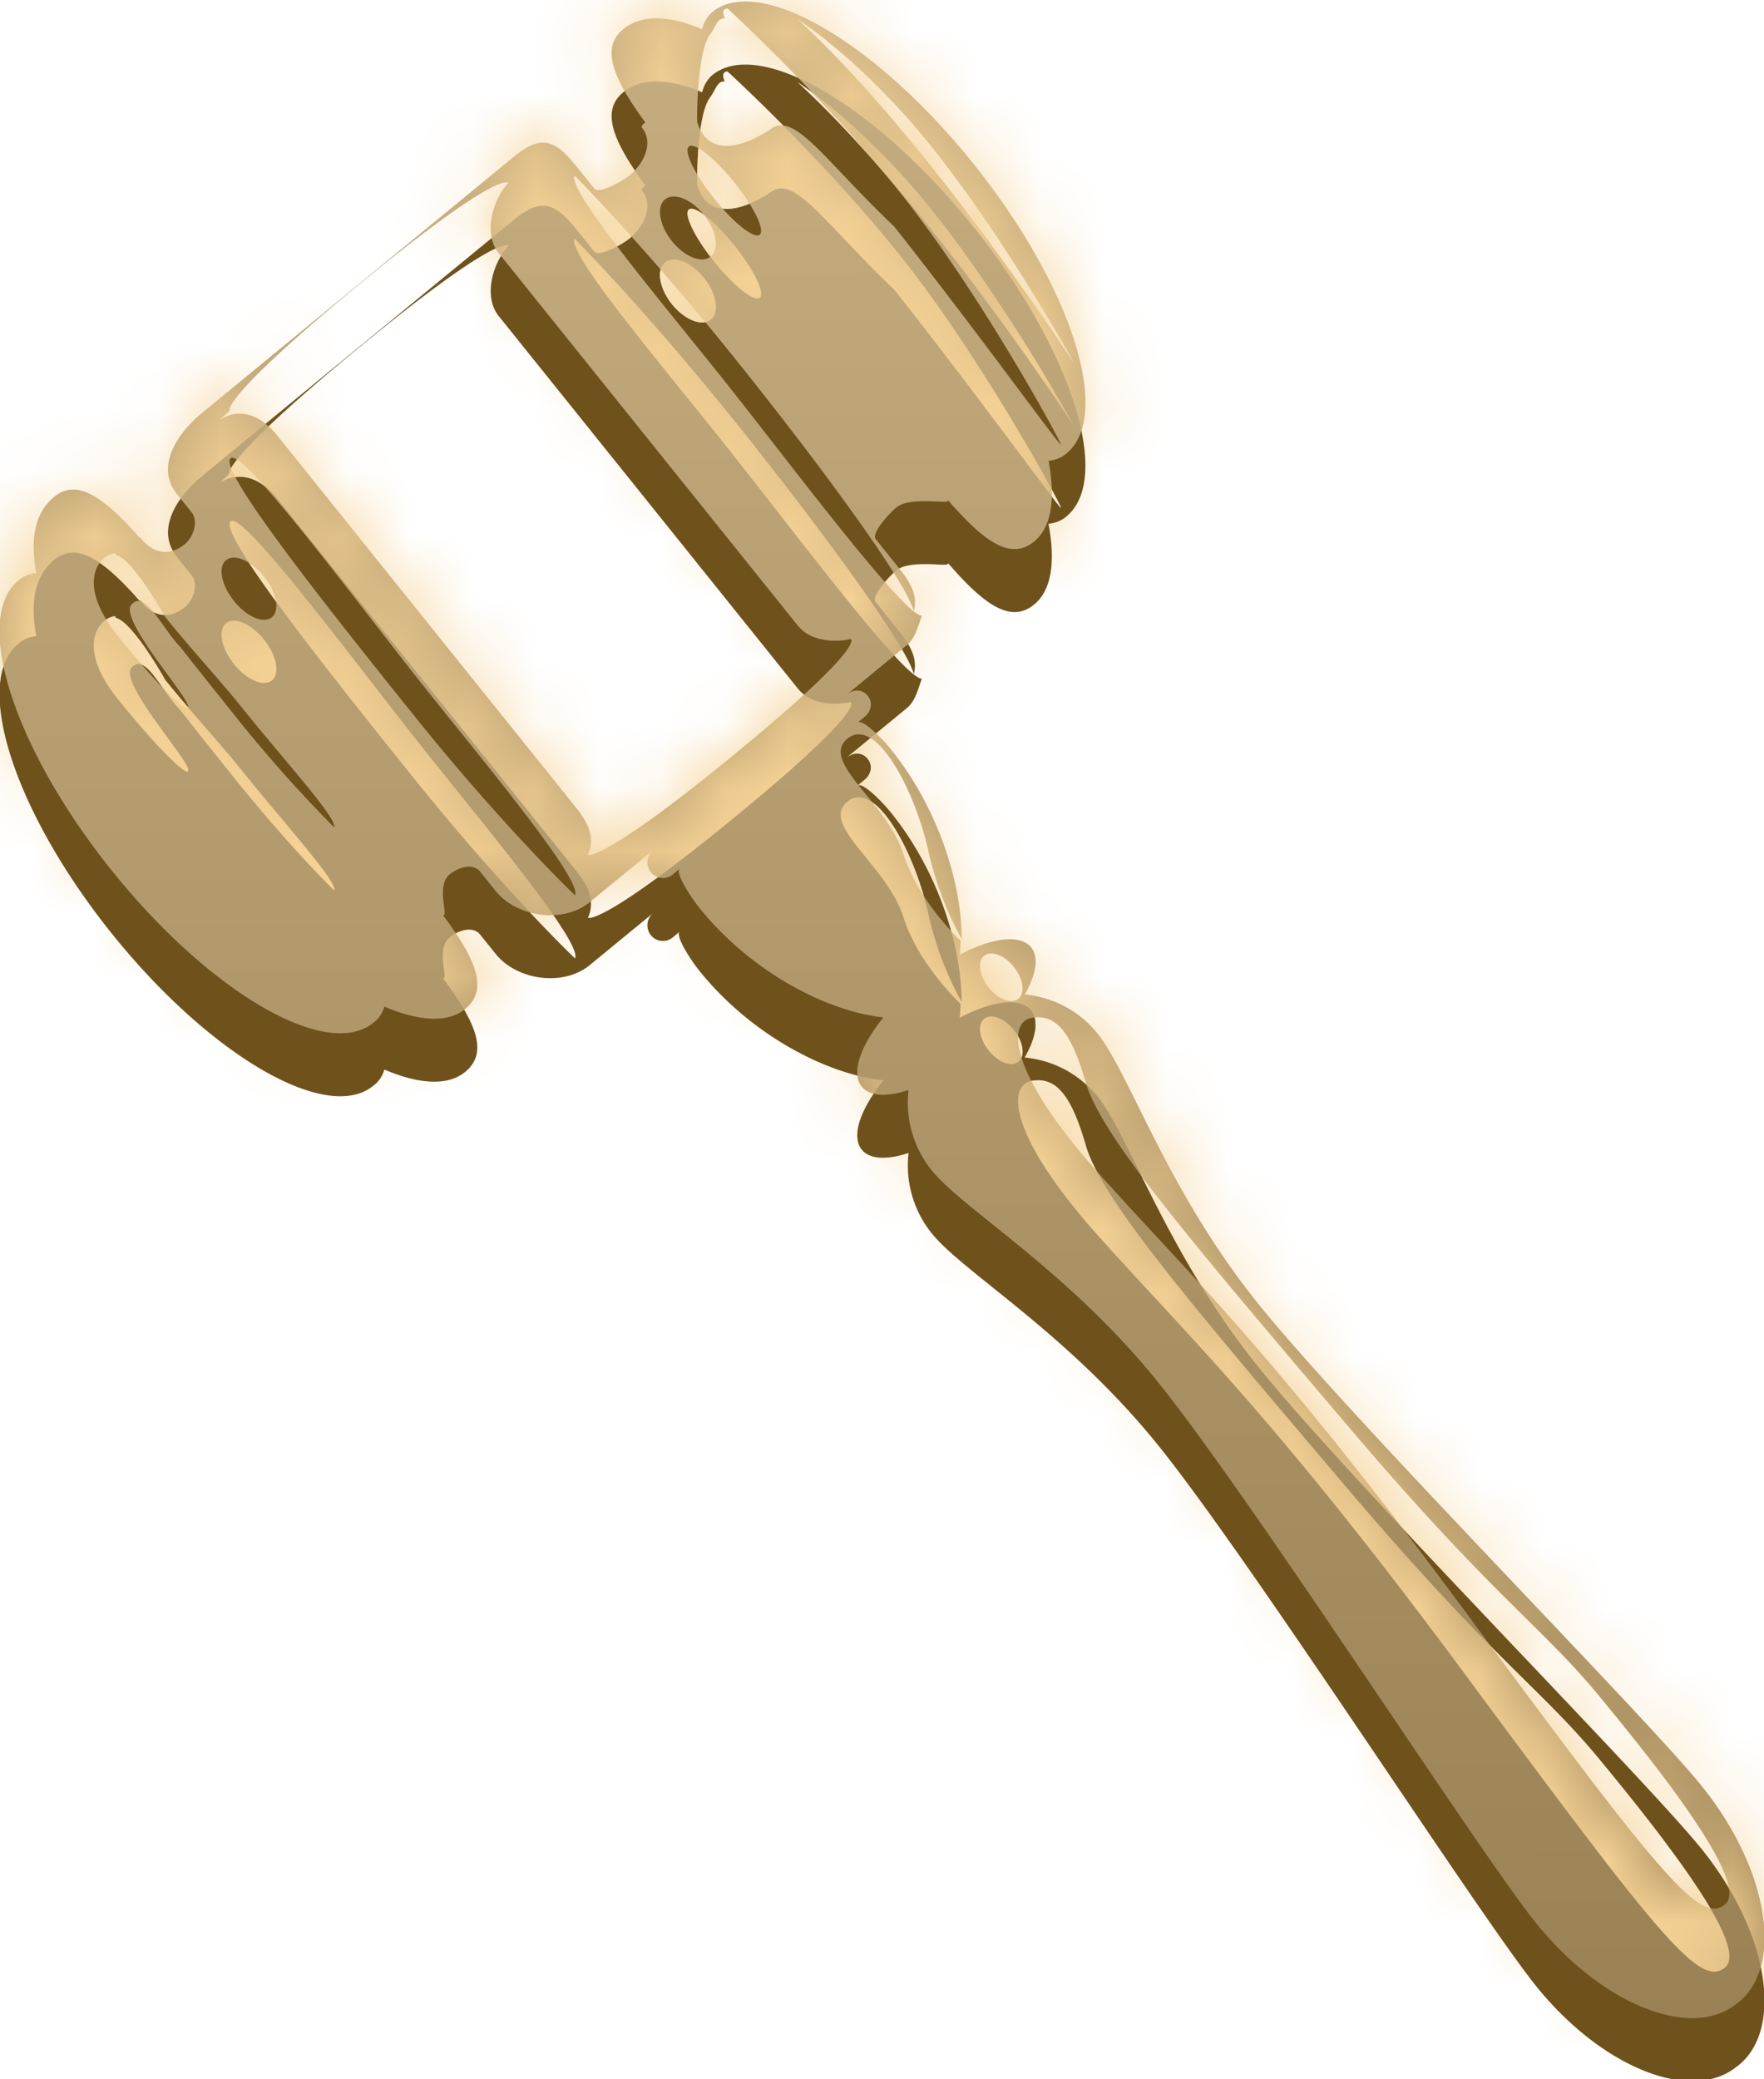 <svg xmlns="http://www.w3.org/2000/svg" width="28" height="33" viewBox="0 0 28 33"><defs><mask id="89y7b" width="2" height="2" x="-1" y="-1"><path fill="#fff" d="M0 0h28v32H0z"/><path d="M.294 9.213a.479.479 0 0 1 .283-.117c-.113-.59.003-.98.282-1.21.35-.287.762-.028 1.36.651l.012-.01c0 .003.002.01.016.027.186.233.449.277.681.087.16-.132.218-.38.113-.512l-.233-.289c-.338-.422-.018-.943.404-1.29l4.952-4.068c.42-.345.643-.268.98.153l.289.359c.073.09.434-.108.564-.214.231-.19.38-.52.194-.754-.024-.03.042-.073.036-.068l.017-.014c-.535-.73-.702-1.191-.352-1.48.278-.228.705-.23 1.253 0a.508.508 0 0 1 .158-.27c.737-.607 2.59.465 4.146 2.403 1.555 1.936 2.216 3.993 1.478 4.6a.484.484 0 0 1-.284.115c.112.59.053 1.052-.227 1.281-.362.298-.771.033-1.363-.65l-.016.013c-.04.032-.605-.07-.807.096-.129.106-.403.414-.33.504l.302.377c.202.251.38.473.303.767-.118-.468-1.537-2.39-2.848-4.022-1.45-1.804-2.536-2.89-2.536-2.89-.11.222 1.16 1.739 2.259 3.108 1.063 1.324 2.946 3.867 3.253 3.876-.06.156-.101.355-.239.467l-.951.783c.105-.087.246-.085.33.02.085.105.057.247-.048.333l-.112.092c.072-.06.372.232.535.435.742.924 1.115 2.107 1.116 3a5.32 5.32 0 0 1-.534-1.422c-.217-.958-.834-2.123-1.279-1.757-.444.365.627 1.01.887 1.827.213.666.727 1.204.908 1.38 0 .077-.005.15-.012.222.51-.269.96-.33 1.133-.116.127.159.078.434-.101.747.438.041.86.252 1.155.62.506.629 1.1 2.482 2.54 4.276 1.486 1.85 6.148 6.543 7.057 7.675 1.042 1.297 1.303 2.829.583 3.42l-.031.022c-.72.591-2.15.017-3.192-1.281-.909-1.132-4.498-6.713-5.983-8.563-1.442-1.794-3.105-2.754-3.61-3.383a1.72 1.72 0 0 1-.364-1.27c-.34.112-.616.104-.743-.054-.172-.215-.02-.647.345-1.098-.897-.096-2.103-.72-2.923-1.741-.162-.203-.383-.56-.311-.62l-.112.093a.245.245 0 0 1-.346-.037.252.252 0 0 1 .035-.35l-1.005.825c-.42.346-1.157.242-1.495-.179l-.246-.306c-.104-.13-.326-.083-.485.047-.202.166-.043.605-.084.638l-.016.013c.542.726.712 1.184.349 1.482-.278.228-.734.196-1.283-.037a.478.478 0 0 1-.173.255c-.737.606-2.596-.475-4.152-2.412-1.556-1.937-2.22-4-1.483-4.605zm1.943-.69zm0 0l-.006.004c0-.002.003-.002.005-.004zM17.063 5.79s-.944-1.733-2.112-3.253C13.783 1.015 12.658.303 12.658.303c2.095 1.92 4.406 5.487 4.406 5.487zm-4.82-3.748c.38-.26.84.498 1.95 1.553 1.338 1.69 2.666 3.543 2.647 3.46-.02-.09-1.314-2.458-2.566-4.016C13.025 1.48 11.547.134 11.547.134c-.076.006-.085.063-.042.16-.12-.014-.141.128-.233.251-.219.291-.207 1.384-.207 1.384.18.617.8.372 1.18.113zm-.184 1.683c.088-.073-.093-.445-.403-.83-.31-.387-.633-.642-.721-.57-.088.072.093.444.403.83.31.387.633.64.72.57zm-.776.346c.14-.115.091-.411-.11-.662-.2-.25-.477-.36-.618-.244-.14.115-.09.41.11.662.202.25.478.36.618.244zm4.81 11.275c-.15-.188-.362-.267-.473-.176-.11.09-.077.316.074.504.15.188.362.266.472.176.11-.09.077-.316-.074-.504zm1.307 3.232c1.382 1.556 2.767 2.82 5.851 6.99s3.729 4.987 4.13 4.658c.4-.329-1.018-2.12-1.977-3.285-.96-1.166-1.674-1.555-4.075-4.386-2.402-2.831-3.847-4.52-4.094-5.373-.245-.854-.494-1.072-.83-1.033-.443.05-.387.872.995 2.429zm-8.068-5.012s.209.145 2.354-1.617c2.101-1.726 1.816-1.808 1.816-1.808-.278.063-.645.028-.836-.21l-4.75-5.915c-.248-.308-.1-.845.164-1.127-.029.019-.003-.011-.03.011 0 0-.173-.174-2.324 1.593C3.47 6.348 3.643 6.522 3.643 6.522c-.027.022-.13.116-.154.14.329-.205.66-.062.908.246l4.75 5.915c.19.237.305.48.186.743zm-.205.644c.11-.223-1.144-1.753-2.244-3.122-1.1-1.368-3.015-3.985-3.223-3.816-.206.17 1.451 2.266 2.9 4.07 1.45 1.806 2.567 2.868 2.567 2.868zM4.316 9.797c.131-.108.075-.4-.126-.648-.201-.251-.471-.367-.602-.259-.132.108-.075.398.126.649.2.25.47.366.602.258zM2.98 11.184c-.09-.243-1.093-1.372-.891-1.59.113-.123.23-.03.36.136l.087.116c.077.106.159.227.249.338.027.032.051.057.073.08.267.34.558.704.835 1.05a21.844 21.844 0 0 0 1.61 1.816c.06-.134-.784-1.054-1.477-1.918-.324-.404-.813-.935-1.203-1.42l-.001-.002s-.51-.914-.781-.982c-.018-.01-.006-.035-.014-.028-.252.022-.635.469.042 1.311.677.843 1.2 1.336 1.111 1.093z"/></mask><filter id="89y7a" width="48" height="53" x="-10" y="-10" filterUnits="userSpaceOnUse"><feOffset dy="1" in="SourceGraphic" result="FeOffset1023Out"/><feGaussianBlur in="FeOffset1023Out" result="FeGaussianBlur1024Out" stdDeviation="0 0"/></filter><linearGradient id="89y7c" x1="14.01" x2="13.99" y1="32.03" y2=".02" gradientUnits="userSpaceOnUse"><stop offset="0" stop-opacity=".17"/><stop offset="1" stop-color="#fff" stop-opacity=".17"/></linearGradient><filter id="89y7d" width="200%" height="200%" x="-50%" y="-50%"><feGaussianBlur in="SourceGraphic" result="FeGaussianBlur1045Out" stdDeviation="0 0"/></filter><mask id="89y7e"><path fill="#fff" d="M.294 9.213a.479.479 0 0 1 .283-.117c-.113-.59.003-.98.282-1.21.35-.287.762-.028 1.36.651l.012-.01c0 .003.002.01.016.027.186.233.449.277.681.087.16-.132.218-.38.113-.512l-.233-.289c-.338-.422-.018-.943.404-1.29l4.952-4.068c.42-.345.643-.268.98.153l.289.359c.073.09.434-.108.564-.214.231-.19.38-.52.194-.754-.024-.03.042-.073.036-.068l.017-.014c-.535-.73-.702-1.191-.352-1.48.278-.228.705-.23 1.253 0a.508.508 0 0 1 .158-.27c.737-.607 2.59.465 4.146 2.403 1.555 1.936 2.216 3.993 1.478 4.6a.484.484 0 0 1-.284.115c.112.59.053 1.052-.227 1.281-.362.298-.771.033-1.363-.65l-.016.013c-.04.032-.605-.07-.807.096-.129.106-.403.414-.33.504l.302.377c.202.251.38.473.303.767-.118-.468-1.537-2.39-2.848-4.022-1.45-1.804-2.536-2.89-2.536-2.89-.11.222 1.16 1.739 2.259 3.108 1.063 1.324 2.946 3.867 3.253 3.876-.06.156-.101.355-.239.467l-.951.783c.105-.087.246-.085.33.02.085.105.057.247-.048.333l-.112.092c.072-.06.372.232.535.435.742.924 1.115 2.107 1.116 3a5.32 5.32 0 0 1-.534-1.422c-.217-.958-.834-2.123-1.279-1.757-.444.365.627 1.01.887 1.827.213.666.727 1.204.908 1.38 0 .077-.005.15-.012.222.51-.269.96-.33 1.133-.116.127.159.078.434-.101.747.438.041.86.252 1.155.62.506.629 1.1 2.482 2.54 4.276 1.486 1.85 6.148 6.543 7.057 7.675 1.042 1.297 1.303 2.829.583 3.42l-.031.022c-.72.591-2.15.017-3.192-1.281-.909-1.132-4.498-6.713-5.983-8.563-1.442-1.794-3.105-2.754-3.61-3.383a1.72 1.72 0 0 1-.364-1.27c-.34.112-.616.104-.743-.054-.172-.215-.02-.647.345-1.098-.897-.096-2.103-.72-2.923-1.741-.162-.203-.383-.56-.311-.62l-.112.093a.245.245 0 0 1-.346-.037.252.252 0 0 1 .035-.35l-1.005.825c-.42.346-1.157.242-1.495-.179l-.246-.306c-.104-.13-.326-.083-.485.047-.202.166-.043.605-.084.638l-.016.013c.542.726.712 1.184.349 1.482-.278.228-.734.196-1.283-.037a.478.478 0 0 1-.173.255c-.737.606-2.596-.475-4.152-2.412-1.556-1.937-2.22-4-1.483-4.605zm1.943-.69zm0 0l-.006.004c0-.002.003-.002.005-.004zM17.063 5.79s-.944-1.733-2.112-3.253C13.783 1.015 12.658.303 12.658.303c2.095 1.92 4.406 5.487 4.406 5.487zm-4.82-3.748c.38-.26.84.498 1.95 1.553 1.338 1.69 2.666 3.543 2.647 3.46-.02-.09-1.314-2.458-2.566-4.016C13.025 1.48 11.547.134 11.547.134c-.076.006-.085.063-.042.16-.12-.014-.141.128-.233.251-.219.291-.207 1.384-.207 1.384.18.617.8.372 1.18.113zm-.184 1.683c.088-.073-.093-.445-.403-.83-.31-.387-.633-.642-.721-.57-.088.072.093.444.403.83.31.387.633.64.72.57zm-.776.346c.14-.115.091-.411-.11-.662-.2-.25-.477-.36-.618-.244-.14.115-.09.41.11.662.202.25.478.36.618.244zm4.81 11.275c-.15-.188-.362-.267-.473-.176-.11.09-.077.316.074.504.15.188.362.266.472.176.11-.09.077-.316-.074-.504zm1.307 3.232c1.382 1.556 2.767 2.82 5.851 6.99s3.729 4.987 4.13 4.658c.4-.329-1.018-2.12-1.977-3.285-.96-1.166-1.674-1.555-4.075-4.386-2.402-2.831-3.847-4.52-4.094-5.373-.245-.854-.494-1.072-.83-1.033-.443.05-.387.872.995 2.429zm-8.068-5.012s.209.145 2.354-1.617c2.101-1.726 1.816-1.808 1.816-1.808-.278.063-.645.028-.836-.21l-4.75-5.915c-.248-.308-.1-.845.164-1.127-.029.019-.003-.011-.03.011 0 0-.173-.174-2.324 1.593C3.47 6.348 3.643 6.522 3.643 6.522c-.027.022-.13.116-.154.14.329-.205.66-.062.908.246l4.75 5.915c.19.237.305.48.186.743zm-.205.644c.11-.223-1.144-1.753-2.244-3.122-1.1-1.368-3.015-3.985-3.223-3.816-.206.17 1.451 2.266 2.9 4.07 1.45 1.806 2.567 2.868 2.567 2.868zM4.316 9.797c.131-.108.075-.4-.126-.648-.201-.251-.471-.367-.602-.259-.132.108-.075.398.126.649.2.25.47.366.602.258zM2.98 11.184c-.09-.243-1.093-1.372-.891-1.59.113-.123.23-.03.36.136l.087.116c.077.106.159.227.249.338.027.032.051.057.073.08.267.34.558.704.835 1.05a21.844 21.844 0 0 0 1.61 1.816c.06-.134-.784-1.054-1.477-1.918-.324-.404-.813-.935-1.203-1.42l-.001-.002s-.51-.914-.781-.982c-.018-.01-.006-.035-.014-.028-.252.022-.635.469.042 1.311.677.843 1.2 1.336 1.111 1.093z"/></mask></defs><g><g><g filter="url(#89y7a)"><path fill="none" d="M.294 9.213a.479.479 0 0 1 .283-.117c-.113-.59.003-.98.282-1.21.35-.287.762-.028 1.36.651l.012-.01c0 .003.002.01.016.027.186.233.449.277.681.087.16-.132.218-.38.113-.512l-.233-.289c-.338-.422-.018-.943.404-1.29l4.952-4.068c.42-.345.643-.268.98.153l.289.359c.073.09.434-.108.564-.214.231-.19.38-.52.194-.754-.024-.03.042-.073.036-.068l.017-.014c-.535-.73-.702-1.191-.352-1.48.278-.228.705-.23 1.253 0a.508.508 0 0 1 .158-.27c.737-.607 2.59.465 4.146 2.403 1.555 1.936 2.216 3.993 1.478 4.6a.484.484 0 0 1-.284.115c.112.59.053 1.052-.227 1.281-.362.298-.771.033-1.363-.65l-.016.013c-.04.032-.605-.07-.807.096-.129.106-.403.414-.33.504l.302.377c.202.251.38.473.303.767-.118-.468-1.537-2.39-2.848-4.022-1.45-1.804-2.536-2.89-2.536-2.89-.11.222 1.16 1.739 2.259 3.108 1.063 1.324 2.946 3.867 3.253 3.876-.06.156-.101.355-.239.467l-.951.783c.105-.087.246-.085.33.02.085.105.057.247-.048.333l-.112.092c.072-.06.372.232.535.435.742.924 1.115 2.107 1.116 3a5.32 5.32 0 0 1-.534-1.422c-.217-.958-.834-2.123-1.279-1.757-.444.365.627 1.01.887 1.827.213.666.727 1.204.908 1.38 0 .077-.005.15-.012.222.51-.269.96-.33 1.133-.116.127.159.078.434-.101.747.438.041.86.252 1.155.62.506.629 1.1 2.482 2.54 4.276 1.486 1.85 6.148 6.543 7.057 7.675 1.042 1.297 1.303 2.829.583 3.42l-.031.022c-.72.591-2.15.017-3.192-1.281-.909-1.132-4.498-6.713-5.983-8.563-1.442-1.794-3.105-2.754-3.61-3.383a1.72 1.72 0 0 1-.364-1.27c-.34.112-.616.104-.743-.054-.172-.215-.02-.647.345-1.098-.897-.096-2.103-.72-2.923-1.741-.162-.203-.383-.56-.311-.62l-.112.093a.245.245 0 0 1-.346-.037.252.252 0 0 1 .035-.35l-1.005.825c-.42.346-1.157.242-1.495-.179l-.246-.306c-.104-.13-.326-.083-.485.047-.202.166-.043.605-.084.638l-.016.013c.542.726.712 1.184.349 1.482-.278.228-.734.196-1.283-.037a.478.478 0 0 1-.173.255c-.737.606-2.596-.475-4.152-2.412-1.556-1.937-2.22-4-1.483-4.605zm1.943-.69zm0 0l-.006.004c0-.002.003-.002.005-.004zM17.063 5.79s-.944-1.733-2.112-3.253C13.783 1.015 12.658.303 12.658.303c2.095 1.92 4.406 5.487 4.406 5.487zm-4.82-3.748c.38-.26.84.498 1.95 1.553 1.338 1.69 2.666 3.543 2.647 3.46-.02-.09-1.314-2.458-2.566-4.016C13.025 1.48 11.547.134 11.547.134c-.076.006-.085.063-.042.16-.12-.014-.141.128-.233.251-.219.291-.207 1.384-.207 1.384.18.617.8.372 1.18.113zm-.184 1.683c.088-.073-.093-.445-.403-.83-.31-.387-.633-.642-.721-.57-.088.072.093.444.403.83.31.387.633.64.72.57zm-.776.346c.14-.115.091-.411-.11-.662-.2-.25-.477-.36-.618-.244-.14.115-.09.41.11.662.202.25.478.36.618.244zm4.81 11.275c-.15-.188-.362-.267-.473-.176-.11.09-.077.316.074.504.15.188.362.266.472.176.11-.09.077-.316-.074-.504zm1.307 3.232c1.382 1.556 2.767 2.82 5.851 6.99s3.729 4.987 4.13 4.658c.4-.329-1.018-2.12-1.977-3.285-.96-1.166-1.674-1.555-4.075-4.386-2.402-2.831-3.847-4.52-4.094-5.373-.245-.854-.494-1.072-.83-1.033-.443.05-.387.872.995 2.429zm-8.068-5.012s.209.145 2.354-1.617c2.101-1.726 1.816-1.808 1.816-1.808-.278.063-.645.028-.836-.21l-4.75-5.915c-.248-.308-.1-.845.164-1.127-.029.019-.003-.011-.03.011 0 0-.173-.174-2.324 1.593C3.47 6.348 3.643 6.522 3.643 6.522c-.027.022-.13.116-.154.14.329-.205.66-.062.908.246l4.75 5.915c.19.237.305.48.186.743zm-.205.644c.11-.223-1.144-1.753-2.244-3.122-1.1-1.368-3.015-3.985-3.223-3.816-.206.17 1.451 2.266 2.9 4.07 1.45 1.806 2.567 2.868 2.567 2.868zM4.316 9.797c.131-.108.075-.4-.126-.648-.201-.251-.471-.367-.602-.259-.132.108-.075.398.126.649.2.25.47.366.602.258zM2.98 11.184c-.09-.243-1.093-1.372-.891-1.59.113-.123.23-.03.36.136l.087.116c.077.106.159.227.249.338.027.032.051.057.073.08.267.34.558.704.835 1.05a21.844 21.844 0 0 0 1.61 1.816c.06-.134-.784-1.054-1.477-1.918-.324-.404-.813-.935-1.203-1.42l-.001-.002s-.51-.914-.781-.982c-.018-.01-.006-.035-.014-.028-.252.022-.635.469.042 1.311.677.843 1.2 1.336 1.111 1.093z" mask="url(&quot;#89y7b&quot;)"/><path fill="#6f511c" d="M.294 9.213a.479.479 0 0 1 .283-.117c-.113-.59.003-.98.282-1.21.35-.287.762-.028 1.36.651l.012-.01c0 .003.002.01.016.027.186.233.449.277.681.087.16-.132.218-.38.113-.512l-.233-.289c-.338-.422-.018-.943.404-1.29l4.952-4.068c.42-.345.643-.268.98.153l.289.359c.073.09.434-.108.564-.214.231-.19.38-.52.194-.754-.024-.03.042-.073.036-.068l.017-.014c-.535-.73-.702-1.191-.352-1.48.278-.228.705-.23 1.253 0a.508.508 0 0 1 .158-.27c.737-.607 2.59.465 4.146 2.403 1.555 1.936 2.216 3.993 1.478 4.6a.484.484 0 0 1-.284.115c.112.59.053 1.052-.227 1.281-.362.298-.771.033-1.363-.65l-.016.013c-.04.032-.605-.07-.807.096-.129.106-.403.414-.33.504l.302.377c.202.251.38.473.303.767-.118-.468-1.537-2.39-2.848-4.022-1.45-1.804-2.536-2.89-2.536-2.89-.11.222 1.16 1.739 2.259 3.108 1.063 1.324 2.946 3.867 3.253 3.876-.06.156-.101.355-.239.467l-.951.783c.105-.087.246-.085.33.02.085.105.057.247-.048.333l-.112.092c.072-.06.372.232.535.435.742.924 1.115 2.107 1.116 3a5.32 5.32 0 0 1-.534-1.422c-.217-.958-.834-2.123-1.279-1.757-.444.365.627 1.01.887 1.827.213.666.727 1.204.908 1.38 0 .077-.005.15-.012.222.51-.269.96-.33 1.133-.116.127.159.078.434-.101.747.438.041.86.252 1.155.62.506.629 1.1 2.482 2.54 4.276 1.486 1.85 6.148 6.543 7.057 7.675 1.042 1.297 1.303 2.829.583 3.42l-.031.022c-.72.591-2.15.017-3.192-1.281-.909-1.132-4.498-6.713-5.983-8.563-1.442-1.794-3.105-2.754-3.61-3.383a1.72 1.72 0 0 1-.364-1.27c-.34.112-.616.104-.743-.054-.172-.215-.02-.647.345-1.098-.897-.096-2.103-.72-2.923-1.741-.162-.203-.383-.56-.311-.62l-.112.093a.245.245 0 0 1-.346-.037.252.252 0 0 1 .035-.35l-1.005.825c-.42.346-1.157.242-1.495-.179l-.246-.306c-.104-.13-.326-.083-.485.047-.202.166-.043.605-.084.638l-.016.013c.542.726.712 1.184.349 1.482-.278.228-.734.196-1.283-.037a.478.478 0 0 1-.173.255c-.737.606-2.596-.475-4.152-2.412-1.556-1.937-2.22-4-1.483-4.605zm1.943-.69zm0 0l-.006.004c0-.002.003-.002.005-.004zM17.063 5.79s-.944-1.733-2.112-3.253C13.783 1.015 12.658.303 12.658.303c2.095 1.92 4.406 5.487 4.406 5.487zm-4.82-3.748c.38-.26.84.498 1.95 1.553 1.338 1.69 2.666 3.543 2.647 3.46-.02-.09-1.314-2.458-2.566-4.016C13.025 1.48 11.547.134 11.547.134c-.076.006-.085.063-.042.16-.12-.014-.141.128-.233.251-.219.291-.207 1.384-.207 1.384.18.617.8.372 1.18.113zm-.184 1.683c.088-.073-.093-.445-.403-.83-.31-.387-.633-.642-.721-.57-.088.072.093.444.403.83.31.387.633.64.72.57zm-.776.346c.14-.115.091-.411-.11-.662-.2-.25-.477-.36-.618-.244-.14.115-.09.41.11.662.202.25.478.36.618.244zm4.81 11.275c-.15-.188-.362-.267-.473-.176-.11.09-.077.316.074.504.15.188.362.266.472.176.11-.09.077-.316-.074-.504zm1.307 3.232c1.382 1.556 2.767 2.82 5.851 6.99s3.729 4.987 4.13 4.658c.4-.329-1.018-2.12-1.977-3.285-.96-1.166-1.674-1.555-4.075-4.386-2.402-2.831-3.847-4.52-4.094-5.373-.245-.854-.494-1.072-.83-1.033-.443.05-.387.872.995 2.429zm-8.068-5.012s.209.145 2.354-1.617c2.101-1.726 1.816-1.808 1.816-1.808-.278.063-.645.028-.836-.21l-4.75-5.915c-.248-.308-.1-.845.164-1.127-.029.019-.003-.011-.03.011 0 0-.173-.174-2.324 1.593C3.47 6.348 3.643 6.522 3.643 6.522c-.027.022-.13.116-.154.14.329-.205.66-.062.908.246l4.75 5.915c.19.237.305.48.186.743zm-.205.644c.11-.223-1.144-1.753-2.244-3.122-1.1-1.368-3.015-3.985-3.223-3.816-.206.17 1.451 2.266 2.9 4.07 1.45 1.806 2.567 2.868 2.567 2.868zM4.316 9.797c.131-.108.075-.4-.126-.648-.201-.251-.471-.367-.602-.259-.132.108-.075.398.126.649.2.25.47.366.602.258zM2.98 11.184c-.09-.243-1.093-1.372-.891-1.59.113-.123.23-.03.36.136l.087.116c.077.106.159.227.249.338.027.032.051.057.073.08.267.34.558.704.835 1.05a21.844 21.844 0 0 0 1.61 1.816c.06-.134-.784-1.054-1.477-1.918-.324-.404-.813-.935-1.203-1.42l-.001-.002s-.51-.914-.781-.982c-.018-.01-.006-.035-.014-.028-.252.022-.635.469.042 1.311.677.843 1.2 1.336 1.111 1.093z"/></g><path fill="#bb9c66" d="M.294 9.213a.479.479 0 0 1 .283-.117c-.113-.59.003-.98.282-1.21.35-.287.762-.028 1.36.651l.012-.01c0 .003.002.01.016.027.186.233.449.277.681.087.16-.132.218-.38.113-.512l-.233-.289c-.338-.422-.018-.943.404-1.29l4.952-4.068c.42-.345.643-.268.98.153l.289.359c.073.09.434-.108.564-.214.231-.19.38-.52.194-.754-.024-.03.042-.073.036-.068l.017-.014c-.535-.73-.702-1.191-.352-1.48.278-.228.705-.23 1.253 0a.508.508 0 0 1 .158-.27c.737-.607 2.59.465 4.146 2.403 1.555 1.936 2.216 3.993 1.478 4.6a.484.484 0 0 1-.284.115c.112.59.053 1.052-.227 1.281-.362.298-.771.033-1.363-.65l-.016.013c-.04.032-.605-.07-.807.096-.129.106-.403.414-.33.504l.302.377c.202.251.38.473.303.767-.118-.468-1.537-2.39-2.848-4.022-1.45-1.804-2.536-2.89-2.536-2.89-.11.222 1.16 1.739 2.259 3.108 1.063 1.324 2.946 3.867 3.253 3.876-.06.156-.101.355-.239.467l-.951.783c.105-.087.246-.085.33.02.085.105.057.247-.048.333l-.112.092c.072-.06.372.232.535.435.742.924 1.115 2.107 1.116 3a5.32 5.32 0 0 1-.534-1.422c-.217-.958-.834-2.123-1.279-1.757-.444.365.627 1.01.887 1.827.213.666.727 1.204.908 1.38 0 .077-.005.15-.012.222.51-.269.96-.33 1.133-.116.127.159.078.434-.101.747.438.041.86.252 1.155.62.506.629 1.1 2.482 2.54 4.276 1.486 1.85 6.148 6.543 7.057 7.675 1.042 1.297 1.303 2.829.583 3.42l-.031.022c-.72.591-2.15.017-3.192-1.281-.909-1.132-4.498-6.713-5.983-8.563-1.442-1.794-3.105-2.754-3.61-3.383a1.72 1.72 0 0 1-.364-1.27c-.34.112-.616.104-.743-.054-.172-.215-.02-.647.345-1.098-.897-.096-2.103-.72-2.923-1.741-.162-.203-.383-.56-.311-.62l-.112.093a.245.245 0 0 1-.346-.037.252.252 0 0 1 .035-.35l-1.005.825c-.42.346-1.157.242-1.495-.179l-.246-.306c-.104-.13-.326-.083-.485.047-.202.166-.043.605-.084.638l-.016.013c.542.726.712 1.184.349 1.482-.278.228-.734.196-1.283-.037a.478.478 0 0 1-.173.255c-.737.606-2.596-.475-4.152-2.412-1.556-1.937-2.22-4-1.483-4.605zm1.943-.69zm0 0l-.006.004c0-.002.003-.002.005-.004zM17.063 5.79s-.944-1.733-2.112-3.253C13.783 1.015 12.658.303 12.658.303c2.095 1.92 4.406 5.487 4.406 5.487zm-4.82-3.748c.38-.26.84.498 1.95 1.553 1.338 1.69 2.666 3.543 2.647 3.46-.02-.09-1.314-2.458-2.566-4.016C13.025 1.48 11.547.134 11.547.134c-.076.006-.085.063-.042.16-.12-.014-.141.128-.233.251-.219.291-.207 1.384-.207 1.384.18.617.8.372 1.18.113zm-.184 1.683c.088-.073-.093-.445-.403-.83-.31-.387-.633-.642-.721-.57-.088.072.093.444.403.83.31.387.633.64.72.57zm-.776.346c.14-.115.091-.411-.11-.662-.2-.25-.477-.36-.618-.244-.14.115-.09.41.11.662.202.25.478.36.618.244zm4.81 11.275c-.15-.188-.362-.267-.473-.176-.11.09-.077.316.074.504.15.188.362.266.472.176.11-.09.077-.316-.074-.504zm1.307 3.232c1.382 1.556 2.767 2.82 5.851 6.99s3.729 4.987 4.13 4.658c.4-.329-1.018-2.12-1.977-3.285-.96-1.166-1.674-1.555-4.075-4.386-2.402-2.831-3.847-4.52-4.094-5.373-.245-.854-.494-1.072-.83-1.033-.443.05-.387.872.995 2.429zm-8.068-5.012s.209.145 2.354-1.617c2.101-1.726 1.816-1.808 1.816-1.808-.278.063-.645.028-.836-.21l-4.75-5.915c-.248-.308-.1-.845.164-1.127-.029.019-.003-.011-.03.011 0 0-.173-.174-2.324 1.593C3.47 6.348 3.643 6.522 3.643 6.522c-.027.022-.13.116-.154.14.329-.205.66-.062.908.246l4.75 5.915c.19.237.305.48.186.743zm-.205.644c.11-.223-1.144-1.753-2.244-3.122-1.1-1.368-3.015-3.985-3.223-3.816-.206.17 1.451 2.266 2.9 4.07 1.45 1.806 2.567 2.868 2.567 2.868zM4.316 9.797c.131-.108.075-.4-.126-.648-.201-.251-.471-.367-.602-.259-.132.108-.075.398.126.649.2.25.47.366.602.258zM2.98 11.184c-.09-.243-1.093-1.372-.891-1.59.113-.123.23-.03.36.136l.087.116c.077.106.159.227.249.338.027.032.051.057.073.08.267.34.558.704.835 1.05a21.844 21.844 0 0 0 1.61 1.816c.06-.134-.784-1.054-1.477-1.918-.324-.404-.813-.935-1.203-1.42l-.001-.002s-.51-.914-.781-.982c-.018-.01-.006-.035-.014-.028-.252.022-.635.469.042 1.311.677.843 1.2 1.336 1.111 1.093z"/><path fill="url(#89y7c)" d="M.294 9.213a.479.479 0 0 1 .283-.117c-.113-.59.003-.98.282-1.21.35-.287.762-.028 1.36.651l.012-.01c0 .003.002.01.016.027.186.233.449.277.681.087.16-.132.218-.38.113-.512l-.233-.289c-.338-.422-.018-.943.404-1.29l4.952-4.068c.42-.345.643-.268.98.153l.289.359c.073.09.434-.108.564-.214.231-.19.38-.52.194-.754-.024-.03.042-.073.036-.068l.017-.014c-.535-.73-.702-1.191-.352-1.48.278-.228.705-.23 1.253 0a.508.508 0 0 1 .158-.27c.737-.607 2.59.465 4.146 2.403 1.555 1.936 2.216 3.993 1.478 4.6a.484.484 0 0 1-.284.115c.112.59.053 1.052-.227 1.281-.362.298-.771.033-1.363-.65l-.016.013c-.04.032-.605-.07-.807.096-.129.106-.403.414-.33.504l.302.377c.202.251.38.473.303.767-.118-.468-1.537-2.39-2.848-4.022-1.45-1.804-2.536-2.89-2.536-2.89-.11.222 1.16 1.739 2.259 3.108 1.063 1.324 2.946 3.867 3.253 3.876-.06.156-.101.355-.239.467l-.951.783c.105-.087.246-.085.33.02.085.105.057.247-.048.333l-.112.092c.072-.06.372.232.535.435.742.924 1.115 2.107 1.116 3a5.32 5.32 0 0 1-.534-1.422c-.217-.958-.834-2.123-1.279-1.757-.444.365.627 1.01.887 1.827.213.666.727 1.204.908 1.38 0 .077-.005.15-.012.222.51-.269.96-.33 1.133-.116.127.159.078.434-.101.747.438.041.86.252 1.155.62.506.629 1.1 2.482 2.54 4.276 1.486 1.85 6.148 6.543 7.057 7.675 1.042 1.297 1.303 2.829.583 3.42l-.031.022c-.72.591-2.15.017-3.192-1.281-.909-1.132-4.498-6.713-5.983-8.563-1.442-1.794-3.105-2.754-3.61-3.383a1.72 1.72 0 0 1-.364-1.27c-.34.112-.616.104-.743-.054-.172-.215-.02-.647.345-1.098-.897-.096-2.103-.72-2.923-1.741-.162-.203-.383-.56-.311-.62l-.112.093a.245.245 0 0 1-.346-.037.252.252 0 0 1 .035-.35l-1.005.825c-.42.346-1.157.242-1.495-.179l-.246-.306c-.104-.13-.326-.083-.485.047-.202.166-.043.605-.084.638l-.016.013c.542.726.712 1.184.349 1.482-.278.228-.734.196-1.283-.037a.478.478 0 0 1-.173.255c-.737.606-2.596-.475-4.152-2.412-1.556-1.937-2.22-4-1.483-4.605zm1.943-.69zm0 0l-.006.004c0-.002.003-.002.005-.004zM17.063 5.79s-.944-1.733-2.112-3.253C13.783 1.015 12.658.303 12.658.303c2.095 1.92 4.406 5.487 4.406 5.487zm-4.82-3.748c.38-.26.84.498 1.95 1.553 1.338 1.69 2.666 3.543 2.647 3.46-.02-.09-1.314-2.458-2.566-4.016C13.025 1.48 11.547.134 11.547.134c-.076.006-.085.063-.042.16-.12-.014-.141.128-.233.251-.219.291-.207 1.384-.207 1.384.18.617.8.372 1.18.113zm-.184 1.683c.088-.073-.093-.445-.403-.83-.31-.387-.633-.642-.721-.57-.088.072.093.444.403.83.31.387.633.64.72.57zm-.776.346c.14-.115.091-.411-.11-.662-.2-.25-.477-.36-.618-.244-.14.115-.09.41.11.662.202.25.478.36.618.244zm4.81 11.275c-.15-.188-.362-.267-.473-.176-.11.09-.077.316.074.504.15.188.362.266.472.176.11-.09.077-.316-.074-.504zm1.307 3.232c1.382 1.556 2.767 2.82 5.851 6.99s3.729 4.987 4.13 4.658c.4-.329-1.018-2.12-1.977-3.285-.96-1.166-1.674-1.555-4.075-4.386-2.402-2.831-3.847-4.52-4.094-5.373-.245-.854-.494-1.072-.83-1.033-.443.05-.387.872.995 2.429zm-8.068-5.012s.209.145 2.354-1.617c2.101-1.726 1.816-1.808 1.816-1.808-.278.063-.645.028-.836-.21l-4.75-5.915c-.248-.308-.1-.845.164-1.127-.029.019-.003-.011-.03.011 0 0-.173-.174-2.324 1.593C3.47 6.348 3.643 6.522 3.643 6.522c-.027.022-.13.116-.154.14.329-.205.66-.062.908.246l4.75 5.915c.19.237.305.48.186.743zm-.205.644c.11-.223-1.144-1.753-2.244-3.122-1.1-1.368-3.015-3.985-3.223-3.816-.206.17 1.451 2.266 2.9 4.07 1.45 1.806 2.567 2.868 2.567 2.868zM4.316 9.797c.131-.108.075-.4-.126-.648-.201-.251-.471-.367-.602-.259-.132.108-.075.398.126.649.2.25.47.366.602.258zM2.98 11.184c-.09-.243-1.093-1.372-.891-1.59.113-.123.23-.03.36.136l.087.116c.077.106.159.227.249.338.027.032.051.057.073.08.267.34.558.704.835 1.05a21.844 21.844 0 0 0 1.61 1.816c.06-.134-.784-1.054-1.477-1.918-.324-.404-.813-.935-1.203-1.42l-.001-.002s-.51-.914-.781-.982c-.018-.01-.006-.035-.014-.028-.252.022-.635.469.042 1.311.677.843 1.2 1.336 1.111 1.093z"/><path fill="#f5d295" d="M0 33V11.199c.076.936.721 2.306 1.776 3.62 1.556 1.936 3.415 3.017 4.152 2.41a.478.478 0 0 0 .173-.254c.549.233 1.005.265 1.283.037.363-.298.193-.756-.349-1.482l.016-.013c.04-.033-.118-.472.084-.638.159-.13.38-.177.485-.047l.246.306c.338.421 1.074.525 1.495.18l1.005-.826a.252.252 0 0 0-.035.35c.084.105.24.124.346.037l.112-.092c-.072.06.149.416.311.619.82 1.021 2.026 1.645 2.923 1.74-.366.452-.517.884-.345 1.099.127.158.404.166.743.053-.05.443.069.904.364 1.271.505.63 2.168 1.59 3.61 3.383 1.485 1.85 5.074 7.431 5.983 8.563.663.826 1.484 1.359 2.178 1.485zM0-1h28v32.56c-.055-.67-.395-1.475-.982-2.206-.91-1.132-5.57-5.825-7.056-7.675-1.441-1.794-2.035-3.647-2.54-4.276a1.68 1.68 0 0 0-1.156-.62c.179-.313.228-.588.101-.747-.173-.215-.622-.153-1.133.116.007-.071.012-.145.012-.221-.181-.177-.695-.715-.908-1.381-.26-.817-1.331-1.462-.887-1.827.445-.366 1.063.799 1.279 1.757a5.32 5.32 0 0 0 .534 1.423c-.001-.894-.374-2.077-1.116-3.001-.163-.203-.463-.494-.535-.435l.112-.092c.105-.086.133-.228.048-.333-.084-.105-.225-.107-.33-.02l.951-.783c.138-.112.18-.311.24-.467-.308-.01-2.19-2.552-3.254-3.876-1.1-1.37-2.37-2.886-2.26-3.109 0 0 1.088 1.087 2.537 2.891 1.311 1.633 2.73 3.554 2.848 4.022.076-.294-.101-.516-.303-.767l-.302-.377c-.073-.09.201-.398.33-.504.202-.166.768-.064.807-.096l.016-.014c.592.684 1.001.949 1.363.651.28-.23.339-.69.227-1.28a.484.484 0 0 0 .284-.116c.738-.607.077-2.664-1.478-4.6-1.556-1.938-3.409-3.01-4.146-2.404a.508.508 0 0 0-.158.272c-.548-.232-.975-.229-1.253 0-.35.288-.183.748.352 1.479l-.017.014c.006-.005-.06.039-.036.068.187.233.037.564-.194.754-.13.106-.491.305-.564.214l-.288-.359c-.338-.42-.56-.498-.981-.153L3.212 7.551c-.422.346-.742.867-.404 1.289l.233.29c.105.13.047.38-.113.51-.232.192-.495.147-.68-.086-.015-.018-.018-.024-.017-.027l-.013.01c-.597-.68-1.01-.938-1.36-.65-.278.228-.394.618-.281 1.209a.479.479 0 0 0-.283.117c-.172.14-.268.36-.294.638zm28 34h-.858c.16-.035.304-.102.428-.204l.031-.022c.236-.194.367-.488.399-.842zM2.236 9.523zm-.005.004l.005-.004-.005.004zM17.064 6.79c-.014-.022-2.317-3.572-4.406-5.487 0 0 1.125.712 2.294 2.234 1.163 1.513 2.104 3.238 2.112 3.253zm-4.82-3.748c-.38.259-1 .504-1.179-.113 0 0-.012-1.093.207-1.384.092-.123.113-.265.233-.251-.043-.097-.034-.154.042-.16 0 0 1.477 1.346 2.728 2.905 1.252 1.558 2.547 3.926 2.566 4.015.019.084-1.309-1.769-2.648-3.459-1.108-1.055-1.569-1.812-1.949-1.553zm-.905 1.114c-.31-.387-.491-.759-.403-.83.088-.073.41.182.72.568.31.386.492.758.404.83-.088.072-.41-.182-.721-.568zm-.055.915c-.14.116-.416.006-.617-.244-.202-.251-.251-.547-.111-.662.14-.116.417-.006.618.244s.25.547.11.662zm4.81 11.275c.15.188.183.413.073.504-.11.09-.321.012-.472-.176-.151-.188-.184-.413-.074-.504.11-.09.322-.012.472.176zm1.307 3.232c-1.382-1.557-1.438-2.38-.994-2.43.335-.038.584.18.83 1.034.246.853 1.691 2.542 4.093 5.373 2.401 2.831 3.116 3.22 4.075 4.386.959 1.165 2.377 2.956 1.976 3.285-.4.33-1.045-.488-4.129-4.658-3.084-4.17-4.47-5.434-5.85-6.99zm-8.068-5.012c.12-.263.005-.506-.186-.743l-4.75-5.915c-.247-.308-.58-.451-.908-.246.024-.024.127-.118.154-.14 0 0-.173-.174 2.084-2.029C7.877 3.726 8.051 3.9 8.051 3.9c.027-.022.001.008.03-.011-.265.282-.412.819-.165 1.127l4.75 5.915c.192.238.56.273.837.21 0 0 .285.082-1.816 1.808-2.145 1.762-2.354 1.617-2.354 1.617zm-2.771-2.224c-1.45-1.804-3.107-3.9-2.9-4.07.207-.17 2.123 2.448 3.222 3.816 1.1 1.37 2.355 2.9 2.244 3.122 0 0-1.117-1.062-2.566-2.868zM3.714 10.54c-.201-.25-.258-.541-.126-.649.131-.108.4.008.602.259.201.249.257.54.126.648-.131.108-.401-.008-.602-.258zm-.734 1.645c.09.243-.434-.25-1.111-1.093-.677-.842-.294-1.29-.042-1.31.008-.008-.004.018.014.027.271.068.78.982.78.982l.002.001c.39.486.88 1.017 1.203 1.42.693.865 1.537 1.785 1.477 1.919 0 0-.696-.677-1.61-1.815-.277-.347-.568-.71-.835-1.051a1.264 1.264 0 0 1-.073-.08c-.09-.11-.172-.232-.249-.338l-.087-.116c-.13-.165-.247-.26-.36-.136-.202.218.801 1.347.891 1.59zM0 11.2v-.348c-.01.107-.01.224 0 .348zM28 31.56v.372c.01-.118.01-.242 0-.372zM27.142 33h-.586c.21.038.407.039.586 0z" filter="url(#89y7d)" mask="url(&quot;#89y7e&quot;)"/></g></g></svg>